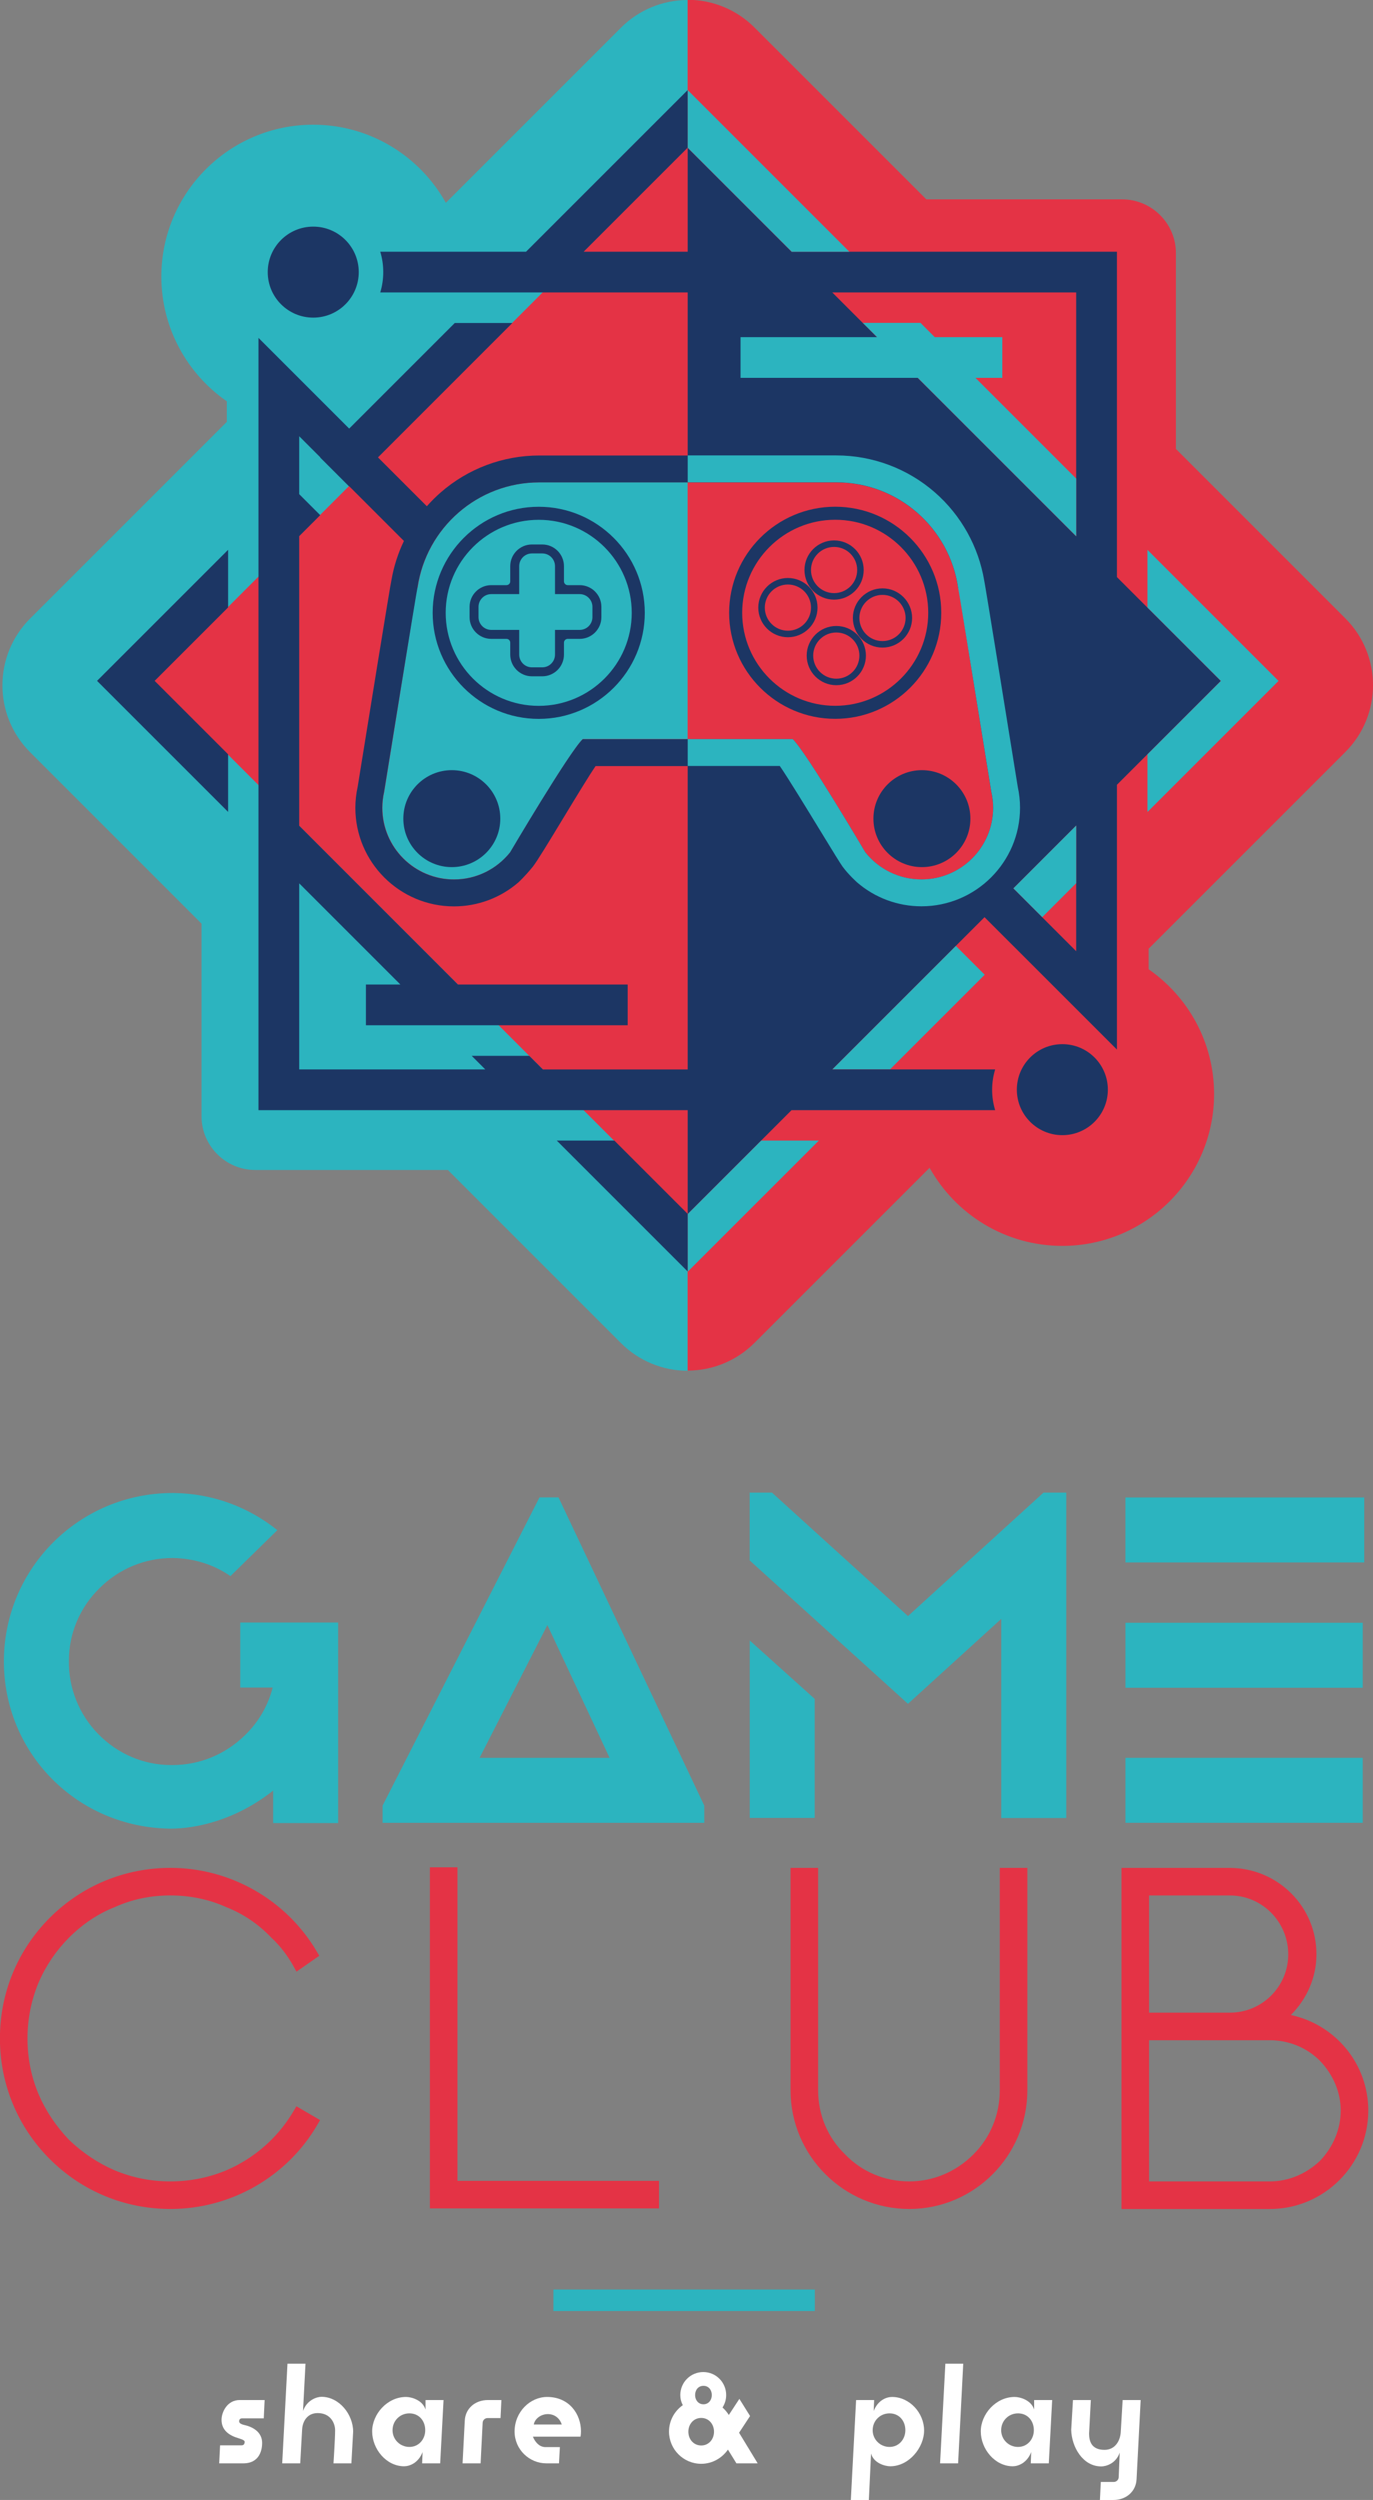 <?xml version="1.0" encoding="UTF-8" standalone="no"?>
<!-- Created with Inkscape (http://www.inkscape.org/) -->

<svg
   xmlns:dc="http://purl.org/dc/elements/1.1/"
   xmlns:cc="http://creativecommons.org/ns#"
   xmlns:rdf="http://www.w3.org/1999/02/22-rdf-syntax-ns#"
   xmlns:svg="http://www.w3.org/2000/svg"
   xmlns="http://www.w3.org/2000/svg"
   xmlns:sodipodi="http://sodipodi.sourceforge.net/DTD/sodipodi-0.dtd"
   xmlns:inkscape="http://www.inkscape.org/namespaces/inkscape"
   width="109.843"
   height="200"
   viewBox="0 0 109.843 200"
   id="svg11609"
   version="1.1"
   inkscape:version="0.91 r13725"
   sodipodi:docname="gameclub-footer-logo.svg"
   inkscape:export-filename="/home/lfgarcia/workspace/GameClub/source/gameclub-web/public/img/gameclub-footer-logo.png"
   inkscape:export-xdpi="90"
   inkscape:export-ydpi="90">
  <rect x="0" y="0" width="109.843" height="200" fill="#808080" stroke="none"/>
  <defs
     id="defs11611">
    <clipPath
       clipPathUnits="userSpaceOnUse"
       id="clipPath774">
      <path
         d="m 5.88,392.523 2554.119,0 0,1024.889 -2554.119,0 0,-1024.889 z"
         id="path776"
         inkscape:connector-curvature="0" />
    </clipPath>
    <clipPath
       clipPathUnits="userSpaceOnUse"
       id="clipPath2892">
      <path
         d="m 0,7263 2560,0 L 2560,0 0,0 0,7263 Z"
         id="path2894"
         inkscape:connector-curvature="0" />
    </clipPath>
    <clipPath
       clipPathUnits="userSpaceOnUse"
       id="clipPath854">
      <path
         d="m 0,7263 2560,0 L 2560,0 0,0 0,7263 Z"
         id="path856"
         inkscape:connector-curvature="0" />
    </clipPath>
  </defs>
  <sodipodi:namedview
     id="base"
     pagecolor="#ffffff"
     bordercolor="#666666"
     borderopacity="1.0"
     inkscape:pageopacity="0.0"
     inkscape:pageshadow="2"
     inkscape:zoom="1.4599939"
     inkscape:cx="-3.6673705"
     inkscape:cy="168.99785"
     inkscape:document-units="px"
     inkscape:current-layer="layer1"
     showgrid="false"
     units="px"
     inkscape:window-width="1323"
     inkscape:window-height="744"
     inkscape:window-x="1397"
     inkscape:window-y="24"
     inkscape:window-maximized="1" />
  <g
     inkscape:label="Layer 1"
     inkscape:groupmode="layer"
     id="layer1"
     transform="translate(0,-852.362)">
    <g
       id="g880"
       transform="matrix(0.696,0,0,-0.696,23.514,1021.205)">
      <path
         d="m 0,0 c -0.744,-1.264 -1.594,-2.368 -2.601,-3.374 -1.491,-1.492 -3.24,-2.674 -5.192,-3.51 -2.028,-0.839 -4.18,-1.265 -6.395,-1.265 -2.247,0 -4.339,0.414 -6.389,1.262 -1.913,0.82 -3.687,2.002 -5.272,3.513 -1.511,1.585 -2.693,3.359 -3.51,5.265 -0.851,2.057 -1.265,4.149 -1.265,6.395 0,2.216 0.426,4.367 1.262,6.389 0.84,1.958 2.022,3.708 3.513,5.199 1.575,1.575 3.344,2.755 5.256,3.506 l 0.025,0.011 c 1.997,0.895 4.084,1.33 6.38,1.33 2.263,0 4.41,-0.447 6.38,-1.33 l 0.024,-0.011 c 1.95,-0.766 3.691,-1.942 5.174,-3.497 l 0.024,-0.023 c 1.005,-0.938 1.849,-2.033 2.579,-3.348 l 0.305,-0.549 2.617,1.821 -0.265,0.452 c -3.48,5.955 -9.932,9.655 -16.838,9.655 -5.247,0 -10.173,-2.037 -13.871,-5.734 -3.697,-3.697 -5.734,-8.623 -5.734,-13.871 0,-5.247 2.037,-10.173 5.734,-13.87 3.698,-3.698 8.624,-5.734 13.871,-5.734 6.969,0 13.45,3.728 16.912,9.73 L 3.006,-1.099 0.287,0.487 0,0 Z"
         style="fill:#e43345;fill-opacity:1;fill-rule:nonzero;stroke:none"
         id="path882"
         inkscape:connector-curvature="0" />
    </g>
    <g
       id="g884"
       transform="matrix(0.696,0,0,-0.696,36.598,1001.748)">
      <path
         d="m 0,0 -3.169,0 0,-39.209 26.334,0 0,3.169 L 0,-36.04 0,0 Z"
         style="fill:#e43345;fill-opacity:1;fill-rule:nonzero;stroke:none"
         id="path886"
         inkscape:connector-curvature="0" />
    </g>
    <g
       id="g888"
       transform="matrix(0.696,0,0,-0.696,79.985,1019.585)">
      <path
         d="m 0,0 c 0,-2.8 -1.076,-5.419 -3.031,-7.373 -2.001,-2.002 -4.62,-3.104 -7.373,-3.104 -2.823,0 -5.439,1.1 -7.367,3.097 l -0.014,0.014 c -1.997,1.928 -3.096,4.544 -3.096,7.366 l 0,25.563 -3.17,0 0,-25.563 c 0,-7.525 6.122,-13.646 13.647,-13.646 7.484,0 13.573,6.121 13.573,13.646 l 0,25.563 L 0,25.563 0,0 Z"
         style="fill:#e43345;fill-opacity:1;fill-rule:nonzero;stroke:none"
         id="path890"
         inkscape:connector-curvature="0" />
    </g>
    <g
       id="g892"
       transform="matrix(0.696,0,0,-0.696,91.928,1013.376)">
      <path
         d="m 0,0 0,13.47 9.3,0 c 3.693,0 6.698,-3.038 6.698,-6.771 C 15.998,3.005 12.993,0 9.3,0 L 0,0 Z m 22.029,-11.249 c 0,-2.117 -0.844,-4.167 -2.377,-5.774 -1.607,-1.533 -3.657,-2.377 -5.775,-2.377 l -13.877,0 0,16.231 13.877,0 c 2.191,0 4.242,-0.844 5.766,-2.368 1.539,-1.609 2.386,-3.637 2.386,-5.712 M 16.301,-0.27 c 1.881,1.889 2.939,4.37 2.939,6.969 0,2.642 -1.023,5.126 -2.881,6.994 -1.852,1.862 -4.331,2.909 -6.987,2.946 l -12.541,0 0,-39.209 17.046,0 c 6.243,0 11.321,5.079 11.321,11.321 0,5.34 -3.748,9.866 -8.897,10.979"
         style="fill:#e43345;fill-opacity:1;fill-rule:nonzero;stroke:none"
         id="path894"
         inkscape:connector-curvature="0" />
    </g>
    <g
       id="g896"
       transform="matrix(0.696,0,0,-0.696,21.101,1045.832)">
      <path
         d="m 0,0 -2.51,0 c -0.084,0 -0.32,-0.034 -0.32,-0.354 0.016,-0.151 0.117,-0.303 0.64,-0.421 0.809,-0.185 2.005,-0.724 2.005,-2.055 0,-0.657 -0.203,-2.342 -2.174,-2.342 l -2.763,0 0.102,2.072 2.476,0 c 0.135,0 0.337,0.051 0.354,0.388 0,0.151 -0.152,0.252 -0.64,0.404 -1.062,0.303 -2.022,0.876 -2.022,2.14 0,0.876 0.64,2.274 2.089,2.274 l 2.864,0 L 0,0 Z"
         style="fill:#ffffff;fill-opacity:1;fill-rule:nonzero;stroke:none"
         id="path898"
         inkscape:connector-curvature="0" />
    </g>
    <g
       id="g900"
       transform="matrix(0.696,0,0,-0.696,24.242,1045.246)">
      <path
         d="m 0,0 c 0.455,1.297 1.617,1.634 2.123,1.634 2.021,0 3.639,-2.005 3.639,-4.009 l -0.202,-3.639 -2.056,0 c 0,0 0.186,2.847 0.186,3.807 0,0.758 -0.489,1.971 -2.005,1.971 -1.213,0 -1.736,-0.977 -1.786,-1.87 -0.084,-1.28 -0.135,-2.56 -0.219,-3.908 l -2.072,0 0.606,11.456 2.072,0 L 0,0 Z"
         style="fill:#ffffff;fill-opacity:1;fill-rule:nonzero;stroke:none"
         id="path902"
         inkscape:connector-curvature="0" />
    </g>
    <g
       id="g904"
       transform="matrix(0.696,0,0,-0.696,34.019,1046.782)">
      <path
         d="m 0,0 c 0,1.095 -0.724,1.938 -1.82,1.938 -1.078,0 -1.937,-0.843 -1.937,-1.938 0,-1.061 0.859,-1.921 1.937,-1.921 1.062,0 1.82,0.86 1.82,1.921 m 0.034,2.375 0,1.095 2.072,0 -0.388,-7.277 -2.072,0 0.051,1.297 c -0.489,-1.264 -1.5,-1.634 -2.123,-1.634 -2.038,0 -3.673,1.971 -3.673,4.009 0,1.971 1.719,3.959 3.892,3.959 0.623,0 1.904,-0.354 2.241,-1.449"
         style="fill:#ffffff;fill-opacity:1;fill-rule:nonzero;stroke:none"
         id="path906"
         inkscape:connector-curvature="0" />
    </g>
    <g
       id="g908"
       transform="matrix(0.696,0,0,-0.696,40.114,1044.367)">
      <path
         d="m 0,0 -0.101,-2.072 -1.5,0 c -0.303,0 -0.538,-0.253 -0.555,-0.522 l -0.236,-4.684 -2.072,0 0.252,4.903 C -4.144,-0.977 -3.032,0 -1.55,0 L 0,0 Z"
         style="fill:#ffffff;fill-opacity:1;fill-rule:nonzero;stroke:none"
         id="path910"
         inkscape:connector-curvature="0" />
    </g>
    <g
       id="g912"
       transform="matrix(0.696,0,0,-0.696,44.943,1046.325)">
      <path
         d="M 0,0 C -0.236,0.724 -0.826,1.196 -1.601,1.196 -2.342,1.196 -3.083,0.724 -3.218,0 L 0,0 Z m 2.207,-0.775 c 0,-0.202 -0.017,-0.421 -0.051,-0.623 l -5.475,0 c 0.219,-0.539 0.657,-1.146 1.365,-1.196 l 1.735,0 -0.101,-1.87 -1.449,0 c -1.954,0 -3.656,1.583 -3.656,3.672 0.017,2.258 1.786,3.959 3.74,3.959 2.561,0 3.892,-1.988 3.892,-3.942"
         style="fill:#ffffff;fill-opacity:1;fill-rule:nonzero;stroke:none"
         id="path914"
         inkscape:connector-curvature="0" />
    </g>
    <g
       id="g916"
       transform="matrix(0.696,0,0,-0.696,55.61,1043.969)">
      <path
         d="m 0,0 c 0,-0.573 0.37,-1.061 0.96,-1.061 0.59,0 0.96,0.488 0.96,1.061 0,0.59 -0.37,1.061 -0.96,1.061 C 0.37,1.061 0,0.59 0,0 m 2.173,-4.212 c 0,0.876 -0.606,1.584 -1.465,1.584 -0.877,0 -1.483,-0.708 -1.483,-1.584 0,-0.876 0.606,-1.583 1.483,-1.583 0.859,0 1.465,0.707 1.465,1.583 m 5.021,-3.639 -2.443,0 -0.977,1.584 C 3.1,-7.244 1.971,-7.901 0.708,-7.901 c -2.056,0 -3.707,1.668 -3.707,3.706 0,1.247 0.624,2.359 1.584,3.033 -0.186,0.353 -0.287,0.741 -0.287,1.162 0,1.466 1.18,2.645 2.645,2.645 1.449,0 2.628,-1.179 2.628,-2.645 0,-0.522 -0.151,-1.011 -0.421,-1.432 0.287,-0.253 0.522,-0.539 0.725,-0.859 l 1.213,1.853 1.229,-1.971 -1.263,-1.921 2.14,-3.521 z"
         style="fill:#ffffff;fill-opacity:1;fill-rule:nonzero;stroke:none"
         id="path918"
         inkscape:connector-curvature="0" />
    </g>
    <g
       id="g920"
       transform="matrix(0.696,0,0,-0.696,72.43,1046.782)">
      <path
         d="m 0,0 c 0,1.095 -0.724,1.938 -1.819,1.938 -1.079,0 -1.938,-0.843 -1.938,-1.938 0,-1.061 0.859,-1.921 1.938,-1.921 C -0.758,-1.921 0,-1.061 0,0 m 2.156,-0.034 c 0,-1.937 -1.718,-4.11 -3.891,-4.11 -0.623,0 -1.904,0.37 -2.207,1.465 l -0.253,-5.34 -2.072,0 0.606,11.489 2.073,0 -0.051,-1.263 c 0.489,1.263 1.483,1.617 2.106,1.617 2.038,0 3.689,-1.853 3.689,-3.858"
         style="fill:#ffffff;fill-opacity:1;fill-rule:nonzero;stroke:none"
         id="path922"
         inkscape:connector-curvature="0" />
    </g>
    <g
       id="g924"
       transform="matrix(0.696,0,0,-0.696,77.061,1041.46)">
      <path
         d="m 0,0 -0.59,-11.456 -2.072,0 L -2.055,0 0,0 Z"
         style="fill:#ffffff;fill-opacity:1;fill-rule:nonzero;stroke:none"
         id="path926"
         inkscape:connector-curvature="0" />
    </g>
    <g
       id="g928"
       transform="matrix(0.696,0,0,-0.696,82.71,1046.782)">
      <path
         d="m 0,0 c 0,1.095 -0.724,1.938 -1.819,1.938 -1.079,0 -1.938,-0.843 -1.938,-1.938 0,-1.061 0.859,-1.921 1.938,-1.921 C -0.758,-1.921 0,-1.061 0,0 m 0.034,2.375 0,1.095 2.072,0 -0.388,-7.277 -2.072,0 0.051,1.297 c -0.489,-1.264 -1.5,-1.634 -2.123,-1.634 -2.038,0 -3.673,1.971 -3.673,4.009 0,1.971 1.719,3.959 3.892,3.959 0.623,0 1.904,-0.354 2.241,-1.449"
         style="fill:#ffffff;fill-opacity:1;fill-rule:nonzero;stroke:none"
         id="path930"
         inkscape:connector-curvature="0" />
    </g>
    <g
       id="g932"
       transform="matrix(0.696,0,0,-0.696,88.36,1048.353)">
      <path
         d="m 0,0 c 1.297,0 1.819,1.146 1.87,2.022 0.084,1.28 0.135,2.358 0.219,3.706 l 2.072,0 -0.472,-9.114 C 3.622,-4.768 2.51,-5.762 1.028,-5.762 l -1.55,0 0.101,2.073 1.499,0 c 0.303,0 0.539,0.252 0.556,0.522 l 0.118,2.847 c -0.455,-1.297 -1.617,-1.584 -2.123,-1.584 -2.122,0 -3.403,2.241 -3.453,4.195 l 0.202,3.437 2.055,0 L -1.769,1.87 C -1.769,1.028 -1.516,0 0,0"
         style="fill:#ffffff;fill-opacity:1;fill-rule:nonzero;stroke:none"
         id="path934"
         inkscape:connector-curvature="0" />
    </g>
    <path
       d="m 65.188,1037.245 -20.915,0 0,-1.719 20.915,0 0,1.719 z"
       style="fill:#2cb4bf;fill-opacity:1;fill-rule:nonzero;stroke:none"
       id="path936"
       inkscape:connector-curvature="0" />
    <g
       id="g938"
       transform="matrix(0.696,0,0,-0.696,19.221,982.166)">
      <path
         d="m 0,0 11.251,0 0,-23.051 -7.47,0 0,3.735 c -4.376,-3.468 -8.965,-4.375 -11.793,-4.375 -10.725,0.106 -19.262,8.697 -19.156,19.422 0.107,10.619 8.751,19.156 19.37,19.156 l 0.16,0 C -3.103,14.834 1.006,13.233 4.261,10.618 L -1.129,5.336 C -3.049,6.67 -5.29,7.364 -7.692,7.417 l -0.106,0 c -3.149,0 -6.137,-1.227 -8.378,-3.468 -2.241,-2.188 -3.521,-5.176 -3.521,-8.324 -0.054,-3.149 1.173,-6.19 3.361,-8.431 2.241,-2.294 5.229,-3.575 8.377,-3.575 l 0.161,0 c 3.148,0 6.083,1.227 8.324,3.415 1.6,1.547 2.668,3.415 3.201,5.496 L 0,-7.47 0,0 Z"
         style="fill:#2cb4bf;fill-opacity:1;fill-rule:nonzero;stroke:none"
         id="path940"
         inkscape:connector-curvature="0" />
    </g>
    <g
       id="g942"
       transform="matrix(0.696,0,0,-0.696,48.768,992.989)">
      <path
         d="M 0,0 -7.15,15.261 -14.941,0 0,0 Z m 10.885,-5.496 0,-1.974 -36.978,0 0,1.974 18.036,35.43 2.187,0 16.755,-35.43 z"
         style="fill:#2cb4bf;fill-opacity:1;fill-rule:nonzero;stroke:none"
         id="path944"
         inkscape:connector-curvature="0" />
    </g>
    <path
       d="m 90.04,992.989 18.982,0 0,5.198 -18.982,0 0,-5.198 z m 0,-10.804 18.982,0 0,5.198 -18.982,0 0,-5.198 z m 19.104,-4.827 -19.105,0 0,-5.198 19.105,0 0,5.198 z"
       style="fill:#2cb4bf;fill-opacity:1;fill-rule:nonzero;stroke:none"
       id="path946"
       inkscape:connector-curvature="0" />
    <g
       id="g948"
       transform="matrix(0.696,0,0,-0.696,59.982,997.797)">
      <path
         d="m 0,0 7.465,0 0,13.682 L 0,20.393 0,0 Z"
         style="fill:#2cb4bf;fill-opacity:1;fill-rule:nonzero;stroke:none"
         id="path950"
         inkscape:connector-curvature="0" />
    </g>
    <g
       id="g952"
       transform="matrix(0.696,0,0,-0.696,83.484,971.771)">
      <path
         d="m 0,0 -15.581,-14.194 -10.731,9.742 -4.903,4.452 -2.561,0 0,-7.798 18.195,-16.48 10.725,9.764 0,-22.891 7.471,0 L 2.615,0 0,0 Z"
         style="fill:#2cb4bf;fill-opacity:1;fill-rule:nonzero;stroke:none"
         id="path954"
         inkscape:connector-curvature="0" />
    </g>
    <g
       id="g956"
       transform="matrix(0.696,0,0,-0.696,49.68,854.576)">
      <path
         d="m 0,0 -20.131,-20.131 c -2.984,5.351 -8.702,8.978 -15.251,8.978 -9.623,0 -17.451,-7.828 -17.451,-17.451 0,-5.937 2.981,-11.191 7.525,-14.344 l 0,-2.36 -22.61,-22.61 c -4.243,-4.243 -4.243,-11.122 0,-15.364 l 9.766,-9.766 9.937,-9.937 0,-22.137 c 0,-3.408 2.773,-6.18 6.18,-6.18 l 22.137,0 L 0,-151.2 c 2.037,-2.038 4.801,-3.182 7.682,-3.182 l 0,157.564 C 4.801,3.182 2.037,2.037 0,0"
         style="fill:#2cb4bf;fill-opacity:1;fill-rule:nonzero;stroke:none"
         id="path958"
         inkscape:connector-curvature="0" />
    </g>
    <g
       id="g960"
       transform="matrix(0.696,0,0,-0.696,40.811,920.559)">
      <path
         d="m 0,0 -0.005,0.002 c -1.51,-1.887 -3.829,-3.099 -6.434,-3.099 -4.552,0 -8.242,3.69 -8.242,8.242 0,0.628 0.076,1.237 0.209,1.825 0,0 3.7,22.96 3.723,23.168 0.015,0.123 0.056,0.231 0.118,0.326 1,6.836 6.885,12.084 13.998,12.084 l 17.06,0 0.001,38.513 -61.336,-61.335 61.336,-61.336 0,54.643 -12.07,0 C 6.805,11.547 0,0 0,0"
         style="fill:#e43345;fill-opacity:1;fill-rule:nonzero;stroke:none"
         id="path962"
         inkscape:connector-curvature="0" />
    </g>
    <g
       id="g964"
       transform="matrix(0.696,0,0,-0.696,107.629,912.525)">
      <path
         d="m 0,0 c 4.243,4.243 4.243,11.122 0,15.364 l -19.473,19.473 0,22.507 c 0,3.407 -2.772,6.18 -6.18,6.18 l -22.506,0 -19.759,19.758 c -2.037,2.038 -4.801,3.182 -7.682,3.182 l 0,-157.564 c 2.881,0 5.645,1.145 7.682,3.182 l 20.131,20.131 c 2.984,-5.351 8.702,-8.978 15.252,-8.978 9.622,0 17.45,7.828 17.45,17.451 0,5.937 -2.981,11.19 -7.525,14.344 l 0,2.36 L 0,0 Z"
         style="fill:#e43345;fill-opacity:1;fill-rule:nonzero;stroke:none"
         id="path966"
         inkscape:connector-curvature="0" />
    </g>
    <g
       id="g968"
       transform="matrix(0.696,0,0,-0.696,18.25,917.317)">
      <path
         d="M 0,0 0,6.623 -8.443,15.066 0,23.509 0,30.131 -15.066,15.066 0,0 Z"
         style="fill:#1c3664;fill-opacity:1;fill-rule:nonzero;stroke:none"
         id="path970"
         inkscape:connector-curvature="0" />
    </g>
    <g
       id="g972"
       transform="matrix(0.696,0,0,-0.696,44.542,943.609)">
      <path
         d="m 0,0 15.066,-15.066 0,6.623 L 6.622,0 0,0 Z"
         style="fill:#1c3664;fill-opacity:1;fill-rule:nonzero;stroke:none"
         id="path974"
         inkscape:connector-curvature="0" />
    </g>
    <g
       id="g976"
       transform="matrix(0.696,0,0,-0.696,84.99,935.895)">
      <path
         d="m 0,0 c -2.889,0 -5.231,-2.342 -5.231,-5.231 0,-2.888 2.342,-5.23 5.231,-5.23 2.889,0 5.231,2.342 5.231,5.23 C 5.231,-2.342 2.889,0 0,0"
         style="fill:#1c3664;fill-opacity:1;fill-rule:nonzero;stroke:none"
         id="path978"
         inkscape:connector-curvature="0" />
    </g>
    <g
       id="g980"
       transform="matrix(0.696,0,0,-0.696,43.099,893.947)">
      <path
         d="m 0,0 c 5.896,0 10.692,-4.797 10.692,-10.692 0,-5.896 -4.796,-10.693 -10.692,-10.693 -5.896,0 -10.693,4.797 -10.693,10.693 C -10.693,-4.797 -5.896,0 0,0 m 0,-22.883 c 6.722,0 12.191,5.469 12.191,12.191 0,6.722 -5.469,12.191 -12.191,12.191 -6.722,0 -12.191,-5.469 -12.191,-12.191 0,-6.722 5.469,-12.191 12.191,-12.191"
         style="fill:#1c3664;fill-opacity:1;fill-rule:nonzero;stroke:none"
         id="path982"
         inkscape:connector-curvature="0" />
    </g>
    <g
       id="g984"
       transform="matrix(0.696,0,0,-0.696,38.283,900.911)">
      <path
         d="m 0,0 c 0,0.809 0.656,1.465 1.465,1.465 l 1.746,0 1.465,0 0,3.211 c 0,0.809 0.656,1.465 1.465,1.465 l 1.185,0 c 0.809,0 1.465,-0.656 1.465,-1.465 l 0,-1.746 0,-1.465 2.837,0 c 0.809,0 1.465,-0.656 1.465,-1.465 l 0,-1.184 c 0,-0.809 -0.656,-1.465 -1.465,-1.465 l -2.837,0 0,-1.465 0,-1.373 c 0,-0.809 -0.656,-1.465 -1.465,-1.465 l -1.185,0 c -0.809,0 -1.465,0.656 -1.465,1.465 l 0,2.838 -1.465,0 -1.746,0 C 0.656,-2.649 0,-1.993 0,-1.184 L 0,0 Z m 1.465,-3.68 1.746,0 c 0.24,0 0.435,-0.195 0.435,-0.434 l 0,-1.373 c 0,-1.376 1.119,-2.495 2.495,-2.495 l 1.185,0 c 1.376,0 2.495,1.119 2.495,2.495 l 0,1.373 c 0,0.239 0.195,0.434 0.435,0.434 l 1.372,0 c 1.376,0 2.495,1.12 2.495,2.495 l 0,1.185 c 0,1.376 -1.119,2.495 -2.495,2.495 l -1.372,0 c -0.24,0 -0.435,0.195 -0.435,0.435 l 0,1.746 c 0,1.376 -1.119,2.495 -2.495,2.495 l -1.185,0 C 4.765,7.171 3.646,6.052 3.646,4.676 l 0,-1.746 C 3.646,2.69 3.451,2.495 3.211,2.495 l -1.746,0 C 0.089,2.495 -1.03,1.376 -1.03,0 l 0,-1.185 c 0,-1.375 1.119,-2.495 2.495,-2.495"
         style="fill:#1c3664;fill-opacity:1;fill-rule:nonzero;stroke:none"
         id="path986"
         inkscape:connector-curvature="0" />
    </g>
    <g
       id="g988"
       transform="matrix(0.696,0,0,-0.696,36.146,913.975)">
      <path
         d="m 0,0 c -3.078,0 -5.573,-2.495 -5.573,-5.573 0,-3.077 2.495,-5.572 5.573,-5.572 3.078,0 5.573,2.495 5.573,5.572 C 5.573,-2.495 3.078,0 0,0"
         style="fill:#1c3664;fill-opacity:1;fill-rule:nonzero;stroke:none"
         id="path990"
         inkscape:connector-curvature="0" />
    </g>
    <g
       id="g992"
       transform="matrix(0.696,0,0,-0.696,86.097,890.647)">
      <path
         d="M 0,0 0,-6.623 0,-6.643 -28.036,21.392 0,21.392 0,0 Z m 0,-39.903 0,-6.623 0,-7.802 -3.901,3.901 -3.311,3.312 -0.011,0.01 7.223,7.223 0,-0.021 z m -43.177,39.463 15.602,0 c 7.128,0 13.022,-5.271 14.003,-12.127 0.049,-0.084 0.081,-0.178 0.093,-0.284 0.024,-0.207 3.723,-23.168 3.723,-23.168 0.133,-0.587 0.21,-1.196 0.21,-1.824 0,-4.552 -3.69,-8.242 -8.242,-8.242 -2.606,0 -4.924,1.212 -6.435,3.099 l -0.005,-0.002 c 0,0 -6.804,11.546 -8.358,13.033 l -9.834,0 -5.201,0 -9.103,0 c -1.554,-1.487 -8.359,-13.033 -8.359,-13.033 l -0.004,0.002 c -1.511,-1.887 -3.83,-3.099 -6.435,-3.099 -4.552,0 -8.242,3.69 -8.242,8.242 0,0.628 0.077,1.237 0.209,1.824 0,0 3.779,23.399 3.841,23.495 1,6.835 6.886,12.084 13.998,12.084 l 14.284,0 4.255,0 z m -18.123,-67.478 -1.565,1.564 -6.617,0 1.564,-1.564 -21.392,0 0,21.392 11.631,-11.631 -3.962,0 0,-4.683 8.645,0 6.616,0 14.826,0 0,4.683 -19.508,0 -18.248,18.253 0,33.282 2.415,2.414 -2.415,2.415 0,6.658 2.432,-2.433 -0.017,-0.017 3.311,-3.311 0.017,0.017 6.294,-6.294 c -0.674,-1.41 -1.16,-2.912 -1.429,-4.466 -0.092,-0.257 -2.897,-17.64 -3.89,-23.8 -0.174,-0.804 -0.263,-1.612 -0.263,-2.404 0,-6.249 5.084,-11.333 11.333,-11.333 2.716,0 5.339,0.974 7.398,2.751 0.029,0.027 0.737,0.67 1.647,1.786 0.47,0.576 1.882,2.905 3.516,5.602 1.45,2.392 2.944,4.858 3.721,5.991 l 10.585,0 0,-34.872 -16.645,0 z m 65.983,56.592 0,0.021 0,6.622 0,30.758 -30.758,0 -6.623,0 -0.021,0 -11.936,11.937 0,0 0,-11.937 -11.958,0 11.958,11.958 0,6.622 -18.58,-18.58 -16.76,0 c 0.225,-0.741 0.346,-1.527 0.346,-2.341 0,-0.815 -0.121,-1.601 -0.346,-2.342 l 12.077,0 6.623,0 16.64,0 0,-18.742 -17.061,0 c -4.165,0 -8.186,-1.505 -11.322,-4.239 -0.57,-0.498 -1.105,-1.031 -1.602,-1.594 l -5.615,5.615 15.445,15.446 -6.622,0 -12.135,-12.134 -10.426,10.426 0,-20.853 0,0 0,-6.622 0,0 0,-23.915 0,0 0,-6.623 0,0 0,-30.758 30.758,0 6.622,0 11.958,0 0,-11.936 11.936,11.936 23.404,0 c -0.225,0.742 -0.347,1.527 -0.347,2.342 0,0.814 0.122,1.6 0.347,2.341 l -18.721,0 17.502,17.502 0.01,-0.011 -0.001,-10e-4 3.311,-3.311 0.002,10e-4 11.895,-11.895 0,23.79 0,6.623 0,0.021 11.936,11.936 -11.936,11.937 z"
         style="fill:#1c3664;fill-opacity:1;fill-rule:nonzero;stroke:none"
         id="path994"
         inkscape:connector-curvature="0" />
    </g>
    <g
       id="g996"
       transform="matrix(0.696,0,0,-0.696,73.755,913.975)">
      <path
         d="m 0,0 c -3.078,0 -5.573,-2.495 -5.573,-5.573 0,-3.077 2.495,-5.572 5.573,-5.572 3.078,0 5.573,2.495 5.573,5.572 C 5.573,-2.495 3.078,0 0,0"
         style="fill:#1c3664;fill-opacity:1;fill-rule:nonzero;stroke:none"
         id="path998"
         inkscape:connector-curvature="0" />
    </g>
    <g
       id="g1000"
       transform="matrix(0.696,0,0,-0.696,66.818,908.827)">
      <path
         d="m 0,0 c -5.896,0 -10.692,4.797 -10.692,10.692 0,5.896 4.796,10.693 10.692,10.693 5.896,0 10.693,-4.797 10.693,-10.693 C 10.693,4.797 5.896,0 0,0 m 12.191,10.692 c 0,6.722 -5.469,12.191 -12.191,12.191 -6.722,0 -12.191,-5.469 -12.191,-12.191 0,-6.722 5.469,-12.19 12.191,-12.19 6.722,0 12.191,5.468 12.191,12.19"
         style="fill:#1c3664;fill-opacity:1;fill-rule:nonzero;stroke:none"
         id="path1002"
         inkscape:connector-curvature="0" />
    </g>
    <g
       id="g1004"
       transform="matrix(0.696,0,0,-0.696,66.729,896.116)">
      <path
         d="M 0,0 C 1.466,0 2.655,-1.189 2.655,-2.655 2.655,-4.122 1.466,-5.31 0,-5.31 c -1.466,0 -2.655,1.188 -2.655,2.655 C -2.655,-1.189 -1.466,0 0,0 m 0,-6.06 c 1.877,0 3.404,1.528 3.404,3.405 0,1.877 -1.527,3.404 -3.404,3.404 -1.877,0 -3.404,-1.527 -3.404,-3.404 0,-1.877 1.527,-3.405 3.404,-3.405"
         style="fill:#1c3664;fill-opacity:1;fill-rule:nonzero;stroke:none"
         id="path1006"
         inkscape:connector-curvature="0" />
    </g>
    <g
       id="g1008"
       transform="matrix(0.696,0,0,-0.696,63.034,902.82)">
      <path
         d="M 0,0 C -1.466,0 -2.655,1.189 -2.655,2.655 -2.655,4.122 -1.466,5.31 0,5.31 1.466,5.31 2.655,4.122 2.655,2.655 2.655,1.189 1.466,0 0,0 M 3.405,2.655 C 3.405,4.533 1.877,6.06 0,6.06 c -1.877,0 -3.404,-1.527 -3.404,-3.405 0,-1.877 1.527,-3.404 3.404,-3.404 1.877,0 3.405,1.527 3.405,3.404"
         style="fill:#1c3664;fill-opacity:1;fill-rule:nonzero;stroke:none"
         id="path1010"
         inkscape:connector-curvature="0" />
    </g>
    <g
       id="g1012"
       transform="matrix(0.696,0,0,-0.696,70.601,903.649)">
      <path
         d="M 0,0 C -1.466,0 -2.655,1.189 -2.655,2.655 -2.655,4.122 -1.466,5.31 0,5.31 1.466,5.31 2.655,4.122 2.655,2.655 2.655,1.189 1.466,0 0,0 m 0,6.06 c -1.877,0 -3.404,-1.528 -3.404,-3.405 0,-1.877 1.527,-3.404 3.404,-3.404 1.877,0 3.404,1.527 3.404,3.404 C 3.404,4.532 1.877,6.06 0,6.06"
         style="fill:#1c3664;fill-opacity:1;fill-rule:nonzero;stroke:none"
         id="path1014"
         inkscape:connector-curvature="0" />
    </g>
    <g
       id="g1016"
       transform="matrix(0.696,0,0,-0.696,66.906,906.658)">
      <path
         d="M 0,0 C -1.466,0 -2.655,1.189 -2.655,2.655 -2.655,4.122 -1.466,5.31 0,5.31 1.466,5.31 2.655,4.122 2.655,2.655 2.655,1.189 1.466,0 0,0 m 0,6.06 c -1.877,0 -3.404,-1.528 -3.404,-3.405 0,-1.877 1.527,-3.404 3.404,-3.404 1.877,0 3.404,1.527 3.404,3.404 C 3.404,4.532 1.877,6.06 0,6.06"
         style="fill:#1c3664;fill-opacity:1;fill-rule:nonzero;stroke:none"
         id="path1018"
         inkscape:connector-curvature="0" />
    </g>
    <g
       id="g1020"
       transform="matrix(0.696,0,0,-0.696,25.06,877.773)">
      <path
         d="m 0,0 c 2.889,0 5.231,2.342 5.231,5.231 0,2.888 -2.342,5.23 -5.231,5.23 -2.889,0 -5.231,-2.342 -5.231,-5.23 C -5.231,2.342 -2.889,0 0,0"
         style="fill:#1c3664;fill-opacity:1;fill-rule:nonzero;stroke:none"
         id="path1022"
         inkscape:connector-curvature="0" />
    </g>
    <g
       id="g1024"
       transform="matrix(0.696,0,0,-0.696,80.187,882.592)">
      <path
         d="m 0,0 0,4.683 -7.767,0 -1.639,1.64 -6.623,0 1.64,-1.64 -15.698,0 0,-4.683 20.381,0 18.199,-18.2 0,6.623 L -3.084,0 0,0 Z"
         style="fill:#2cb4bf;fill-opacity:1;fill-rule:nonzero;stroke:none"
         id="path1026"
         inkscape:connector-curvature="0" />
    </g>
    <g
       id="g1028"
       transform="matrix(0.696,0,0,-0.696,55.025,949.484)">
      <path
         d="M 0,0 0,-6.622 15.066,8.443 8.443,8.443 0,0 Z"
         style="fill:#2cb4bf;fill-opacity:1;fill-rule:nonzero;stroke:none"
         id="path1030"
         inkscape:connector-curvature="0" />
    </g>
    <g
       id="g1032"
       transform="matrix(0.696,0,0,-0.696,83.382,925.735)">
      <path
         d="m 0,0 3.901,3.901 0,6.623 L -3.311,3.311 0,0 Z"
         style="fill:#2cb4bf;fill-opacity:1;fill-rule:nonzero;stroke:none"
         id="path1034"
         inkscape:connector-curvature="0" />
    </g>
    <g
       id="g1036"
       transform="matrix(0.696,0,0,-0.696,91.8,896.351)">
      <path
         d="M 0,0 0,-6.623 8.443,-15.066 0,-23.509 0,-30.131 15.066,-15.066 0,0 Z"
         style="fill:#2cb4bf;fill-opacity:1;fill-rule:nonzero;stroke:none"
         id="path1038"
         inkscape:connector-curvature="0" />
    </g>
    <g
       id="g1040"
       transform="matrix(0.696,0,0,-0.696,67.953,872.504)">
      <path
         d="m 0,0 -18.58,18.58 0,-6.623 L -6.623,0 0,0 Z"
         style="fill:#2cb4bf;fill-opacity:1;fill-rule:nonzero;stroke:none"
         id="path1042"
         inkscape:connector-curvature="0" />
    </g>
    <g
       id="g1044"
       transform="matrix(0.696,0,0,-0.696,66.604,937.905)">
      <path
         d="M 0,0 6.622,0 17.49,10.867 14.179,14.179 0,0 Z"
         style="fill:#2cb4bf;fill-opacity:1;fill-rule:nonzero;stroke:none"
         id="path1046"
         inkscape:connector-curvature="0" />
    </g>
    <g
       id="g1048"
       transform="matrix(0.696,0,0,-0.696,81.422,915.306)">
      <path
         d="m 0,0 c -1.232,7.649 -3.779,23.463 -3.852,23.688 -0.651,3.918 -2.661,7.519 -5.663,10.144 -3.139,2.745 -7.167,4.257 -11.341,4.257 l -17.08,0 0,-3.091 17.08,0 c 7.127,0 13.021,-5.271 14.003,-12.127 0.048,-0.084 3.816,-23.451 3.816,-23.451 0.133,-0.588 0.209,-1.197 0.209,-1.825 0,-4.552 -3.69,-8.242 -8.242,-8.242 -2.605,0 -4.924,1.212 -6.434,3.099 l -0.005,-0.002 c 0,0 -6.804,11.547 -8.358,13.033 l -12.069,0 0,-3.091 10.584,0 c 0.949,-1.377 3.009,-4.75 4.687,-7.498 1.401,-2.293 2.272,-3.717 2.529,-4.068 l 0,0 c 0.662,-0.904 1.608,-1.759 1.657,-1.803 2.051,-1.78 4.682,-2.76 7.409,-2.76 6.249,0 11.333,5.083 11.333,11.332 C 0.263,-1.613 0.175,-0.804 0,0"
         style="fill:#2cb4bf;fill-opacity:1;fill-rule:nonzero;stroke:none"
         id="path1050"
         inkscape:connector-curvature="0" />
    </g>
  </g>
</svg>
